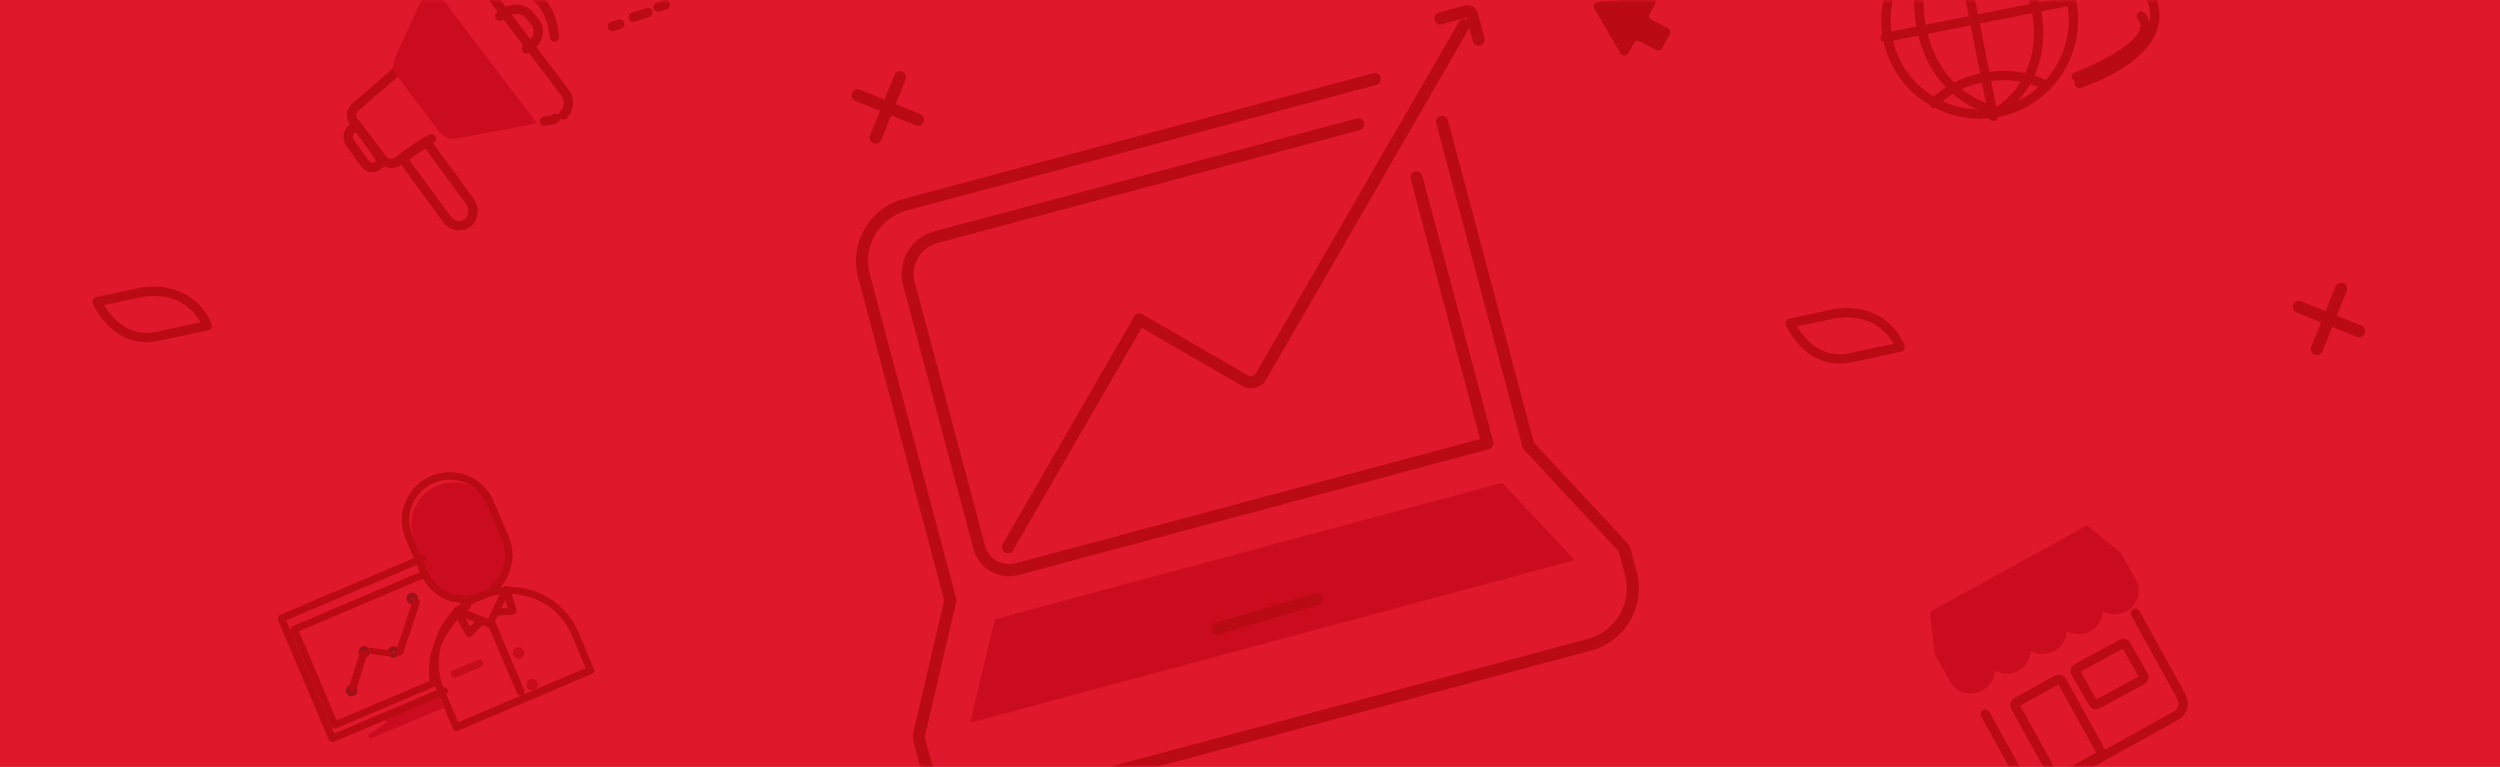 <?xml version="1.0" encoding="UTF-8"?>
<svg width="414px" height="127px" viewBox="0 0 414 127" version="1.1" xmlns="http://www.w3.org/2000/svg" xmlns:xlink="http://www.w3.org/1999/xlink">
    <!-- Generator: Sketch 52.1 (67048) - http://www.bohemiancoding.com/sketch -->
    <title>Group 197</title>
    <desc>Created with Sketch.</desc>
    <defs>
        <rect id="path-1" x="0" y="0" width="552" height="127"></rect>
    </defs>
    <g id="Page-2" stroke="none" stroke-width="1" fill="none" fill-rule="evenodd">
        <g id="Login---movil-/-414px-act" transform="translate(0, -17)">
            <g id="Group-197" transform="translate(-92, 17)">
                <mask id="mask-2" fill="white">
                    <use xlink:href="#path-1"></use>
                </mask>
                <use id="Mask" fill="#DF182B" xlink:href="#path-1"></use>
                <g opacity="0.637" mask="url(#mask-2)">
                    <g transform="translate(293.441, 69.751) rotate(-23) translate(-293.441, -69.751) translate(113.441, -70.953)">
                        <path d="M281.432,172.187 L289.005,173.662 C289.005,173.662 289.592,166.69 281.382,164.361 L273.803,162.887 C273.803,162.887 273.758,171.144 281.432,172.187" id="Stroke-7" stroke="#A60206" stroke-width="1.548" fill="none" stroke-linecap="round" stroke-linejoin="round"></path>
                        <path d="M360,193.31 L352.394,200.915" id="Stroke-41" stroke="#A60206" stroke-width="2" fill="none" stroke-linecap="round"></path>
                        <path d="M352.394,193.31 L360,200.915" id="Stroke-43" stroke="#A60206" stroke-width="2" fill="none" stroke-linecap="round"></path>
                        <path d="M154.014,67.817 L146.408,75.423" id="Stroke-53" stroke="#A60206" stroke-width="2" fill="none" stroke-linecap="round"></path>
                        <path d="M146.408,67.817 L154.014,75.423" id="Stroke-55" stroke="#A60206" stroke-width="2" fill="none" stroke-linecap="round"></path>
                        <path d="M274.27,110.015 L272.31,107.663 C272.052,107.354 272.1,106.898 272.419,106.646 L273.885,105.488 C274.338,105.129 274.21,104.426 273.658,104.243 L265.279,101.448 C264.76,101.275 264.234,101.691 264.302,102.221 L265.388,110.779 C265.459,111.343 266.139,111.61 266.592,111.252 L268.059,110.092 C268.377,109.841 268.845,109.888 269.103,110.198 L271.063,112.55 C271.322,112.86 271.789,112.907 272.108,112.655 L274.162,111.032 C274.481,110.78 274.529,110.325 274.27,110.015" id="Fill-61" stroke="none" fill="#A60206" fill-rule="evenodd"></path>
                        <path d="M337.535,131.91 C335.916,140.33 327.777,145.844 319.357,144.225 C310.938,142.606 305.424,134.468 307.043,126.048 C308.661,117.627 316.8,112.113 325.22,113.733 C333.64,115.352 339.154,123.49 337.535,131.91 Z" id="Stroke-63" stroke="#A60206" stroke-width="1.548" fill="none" stroke-linecap="round" stroke-linejoin="round"></path>
                        <path d="M324.507,114.085 L318.169,144.507" id="Stroke-65" stroke="#A60206" stroke-width="1.548" fill="none" stroke-linecap="round" stroke-linejoin="round"></path>
                        <path d="M324.507,113.451 C324.507,113.451 315.053,114.664 312.824,126.86 C310.663,138.691 318.949,143.873 318.949,143.873" id="Stroke-67" stroke="#A60206" stroke-width="1.548" fill="none" stroke-linecap="round" stroke-linejoin="round"></path>
                        <path d="M309.93,138.66 C312.347,137.608 315.454,137.112 319.338,137.98 C323.087,138.819 325.768,140.598 327.676,142.606" id="Stroke-71" stroke="#A60206" stroke-width="1.548" fill="none" stroke-linecap="round" stroke-linejoin="round"></path>
                        <path d="M325.727,113.451 C325.727,113.451 333.986,118.219 331.719,130.415 C329.518,142.246 320.07,143.873 320.07,143.873" id="Stroke-73" stroke="#A60206" stroke-width="1.548" fill="none" stroke-linecap="round" stroke-linejoin="round"></path>
                        <path d="M306.761,125.493 L337.183,131.831" id="Stroke-75" stroke="#A60206" stroke-width="1.548" fill="none" stroke-linecap="round" stroke-linejoin="round"></path>
                        <path d="M333.38,145.032 C333.38,145.032 346.85,146.425 349.435,139.241 C352.02,132.057 341.947,128.662 341.947,128.662" id="Stroke-77" stroke="#A60206" stroke-width="1.548" fill="none" stroke-linecap="round" stroke-linejoin="round"></path>
                        <path d="M333.38,143.85 C333.38,143.85 348.971,144.514 347.181,138.803" id="Stroke-81" stroke="#A60206" stroke-width="1.548" fill="none" stroke-linecap="round" stroke-linejoin="round"></path>
                        <path d="M69.718,47.155 L68.596,47.484 C67.829,47.708 67.047,47.175 66.852,46.293 L65.96,42.264 C65.764,41.382 66.229,40.484 66.996,40.258 L68.118,39.93 L69.718,47.155 Z" id="Stroke-95" stroke="#A60206" stroke-width="1.548" fill="none" stroke-linecap="round" stroke-linejoin="round"></path>
                        <path d="M78.592,46.866 L71.984,48.137 C70.986,48.32 70.019,47.694 69.769,46.701 L67.869,39.181 C67.652,38.32 68.129,37.435 68.968,37.157 L78.029,34.225" id="Stroke-97" stroke="#A60206" stroke-width="1.548" fill="none" stroke-linecap="round" stroke-linejoin="round"></path>
                        <path d="M95.704,51.338 L82.457,48.446 C81.395,48.209 80.552,47.396 80.28,46.335 L77.413,35.033 C77.152,34.004 77.476,32.912 78.261,32.193 L88.468,22.817 L95.704,51.338 Z" id="Fill-99" stroke="none" fill="#C00418" fill-rule="evenodd"></path>
                        <path d="M91.901,21.02 C93.402,20.605 95.095,21.451 95.521,23.124 L97.917,32.527 L99.641,39.309 L101.951,48.392 C102.244,49.554 101.807,50.662 101.003,51.338" id="Stroke-101" stroke="#A60206" stroke-width="1.548" fill="none" stroke-linecap="round" stroke-linejoin="round"></path>
                        <path d="M100.64,51.554 C100.527,51.638 100.405,51.701 100.276,51.755" id="Stroke-103" stroke="#A60206" stroke-width="1.548" fill="none" stroke-linecap="round" stroke-linejoin="round"></path>
                        <path d="M96.972,32.583 L97.014,32.572 L97.731,32.409 C99.408,32.034 101.132,32.936 101.556,34.413 L101.945,35.757 C102.371,37.234 101.353,38.747 99.671,39.127 L98.953,39.285 L98.911,39.296" id="Stroke-105" stroke="#A60206" stroke-width="1.548" fill="none" stroke-linecap="round" stroke-linejoin="round"></path>
                        <path d="M96.972,51.494 L96.976,51.506 L98.006,51.761 C98.307,51.837 98.601,51.832 98.873,51.761" id="Stroke-107" stroke="#A60206" stroke-width="1.548" fill="none" stroke-linecap="round" stroke-linejoin="round"></path>
                        <path d="M77.601,46.901 L80.418,58.881 C80.745,60.267 79.971,61.678 78.69,62.032 C77.409,62.385 76.105,61.547 75.78,60.16 L72.887,47.865 L77.601,46.901" id="Stroke-111" stroke="#A60206" stroke-width="1.548" fill="none" stroke-linecap="round" stroke-linejoin="round"></path>
                        <path d="M102.042,29.789 C102.042,29.789 106.101,32.682 103.947,39.296" id="Stroke-113" stroke="#A60206" stroke-width="1.548" fill="none" stroke-linecap="round" stroke-linejoin="round"></path>
                        <path d="M113.451,41.471 L114.718,41.557" id="Stroke-127" stroke="#A60206" stroke-width="1.548" fill="none" stroke-linecap="round" stroke-linejoin="round"></path>
                        <path d="M117.254,41.412 L119.789,41.616" id="Stroke-129" stroke="#A60206" stroke-width="1.548" fill="none" stroke-linecap="round" stroke-linejoin="round" stroke-dasharray="3.06,3.06"></path>
                        <path d="M121.69,41.471 L122.958,41.557" id="Stroke-131" stroke="#A60206" stroke-width="1.548" fill="none" stroke-linecap="round" stroke-linejoin="round"></path>
                        <path d="M24.742,59.371 L32.315,60.845 C32.315,60.845 32.903,53.874 24.693,51.544 L17.113,50.07 C17.113,50.07 17.069,58.328 24.742,59.371" id="Stroke-133" stroke="#A60206" stroke-width="1.548" fill="none" stroke-linecap="round" stroke-linejoin="round"></path>
                        <polygon id="Fill-139" stroke="none" fill="#C00418" fill-rule="evenodd" points="133.396 156.549 219.584 168.588 225.634 185.07 122.958 170.729"></polygon>
                        <path d="M226.283,98.793 L146.581,87.56 C141.312,86.818 136.419,90.486 135.674,95.739 L127.867,150.781 L114.449,169.171 C114.434,169.193 114.433,169.196 114.43,169.201 C114.388,169.258 114.351,169.317 114.316,169.38 C114.307,169.396 114.298,169.412 114.29,169.429 C114.262,169.483 114.235,169.538 114.213,169.595 C114.207,169.61 114.199,169.625 114.193,169.642 C114.167,169.713 114.143,169.785 114.124,169.86 C114.109,169.924 114.096,169.986 114.087,170.051 L113.547,173.861 C112.802,179.113 116.483,183.99 121.751,184.733 L222.407,198.919 C227.677,199.661 232.569,195.992 233.314,190.74 L233.855,186.93 C233.864,186.866 233.869,186.802 233.872,186.738 C233.875,186.66 233.872,186.583 233.866,186.508 C233.865,186.49 233.862,186.473 233.861,186.457 C233.854,186.396 233.845,186.336 233.833,186.277 C233.83,186.259 233.826,186.24 233.822,186.222 C233.805,186.153 233.785,186.086 233.761,186.018 C233.76,186.015 233.76,186.01 233.757,186.004 C233.752,185.986 225.975,164.608 225.975,164.608 L233.767,109.67" id="Stroke-141" stroke="#A60206" stroke-width="2" fill="none" stroke-linecap="round" stroke-linejoin="round"></path>
                        <path d="M244.657,99.507 L245.274,95.299 C245.337,94.863 245.022,94.459 244.571,94.398 L240.211,93.803" id="Stroke-143" stroke="#A60206" stroke-width="2" fill="none" stroke-linecap="round" stroke-linejoin="round"></path>
                        <path d="M140.07,146.408 L174.844,120.225 L186.986,136.382 C187.628,137.236 188.839,137.407 189.693,136.765 L243.38,96.338" id="Stroke-145" stroke="#A60206" stroke-width="2" fill="none" stroke-linecap="round" stroke-linejoin="round"></path>
                        <path d="M166.69,172.394 L183.803,174.296" id="Stroke-147" stroke="#A60206" stroke-width="2" fill="none" stroke-linecap="round" stroke-linejoin="round"></path>
                        <path d="M226.268,116.496 L219.878,161.62 L140.013,150.344 C137.229,149.951 135.291,147.378 135.685,144.598 L142.019,99.858 C142.508,96.412 145.701,94.012 149.152,94.5 L220.829,104.62" id="Stroke-149" stroke="#A60206" stroke-width="2" fill="none" stroke-linecap="round" stroke-linejoin="round"></path>
                        <polyline id="Fill-151" stroke="none" fill="#C00418" fill-rule="evenodd" points="43.675 131.831 33.883 131.831 33.883 132.95 30.423 133.666 30.423 134.366 43.732 134.366"></polyline>
                        <path d="M64.014,109.195 L64.014,112.947 L64.014,112.971 C64.014,112.999 64.012,113.027 64.012,113.056 C64.009,113.146 64.007,113.237 64.002,113.324 C63.997,113.407 63.99,113.489 63.982,113.572 C63.98,113.6 63.978,113.63 63.975,113.662 C63.765,115.707 62.634,117.491 60.993,118.603 L60.957,118.603 C59.933,119.29 58.714,119.715 57.399,119.779 C57.288,119.786 57.174,119.789 57.06,119.789 L57.041,119.789 C56.887,119.789 56.729,119.782 56.576,119.772 C55.304,119.689 54.124,119.268 53.127,118.603 L53.091,118.603 C51.45,117.491 50.318,115.705 50.109,113.657 C50.104,113.626 50.102,113.596 50.1,113.565 C50.093,113.484 50.085,113.405 50.083,113.322 C50.078,113.234 50.075,113.144 50.074,113.054 C50.074,113.025 50.07,112.999 50.07,112.971 L50.07,112.947 L50.07,106.983 L50.07,106.96 C50.07,106.931 50.074,106.905 50.074,106.877 C50.075,106.786 50.078,106.696 50.083,106.608 C50.085,106.525 50.093,106.446 50.1,106.366 C50.102,106.335 50.104,106.304 50.109,106.273 C50.318,104.225 51.45,102.438 53.091,101.326 L53.127,101.326 C54.124,100.661 55.304,100.241 56.576,100.158 C56.729,100.148 56.887,100.141 57.041,100.141 C57.162,100.141 57.281,100.143 57.399,100.15 C58.714,100.215 59.933,100.64 60.957,101.326 L60.993,101.326 C62.634,102.438 63.765,104.223 63.975,106.268 C63.978,106.299 63.98,106.33 63.982,106.359 C63.99,106.442 63.997,106.522 64.002,106.605 C64.007,106.694 64.009,106.784 64.012,106.874 C64.012,106.902 64.014,106.931 64.014,106.96 L64.014,106.983 L64.014,109.195 Z" id="Fill-153" stroke="none" fill="#C00418" fill-rule="evenodd"></path>
                        <path d="M52.846,117.969 C52.892,117.985 52.935,118.005 52.972,118.03 C53.956,118.698 55.099,119.092 56.278,119.171 C56.427,119.18 56.581,119.185 56.734,119.187 C56.842,119.185 56.953,119.186 57.059,119.178 C58.289,119.117 59.468,118.721 60.479,118.031 C60.522,118.001 60.568,117.978 60.617,117.96 C62.179,116.84 63.182,115.116 63.375,113.21 L63.381,113.128 C63.389,113.038 63.396,112.959 63.401,112.878 C63.405,112.796 63.407,112.713 63.409,112.628 L63.411,112.554 L64.03,112.535 L63.412,112.509 L63.41,106.035 C63.407,105.948 63.405,105.865 63.4,105.783 C63.396,105.702 63.389,105.623 63.382,105.542 L63.373,105.438 C63.181,103.54 62.174,101.812 60.605,100.692 C60.559,100.676 60.516,100.655 60.479,100.63 C59.468,99.941 58.289,99.544 57.069,99.484 C56.795,99.467 56.535,99.474 56.277,99.49 C55.099,99.569 53.955,99.963 52.972,100.631 C52.929,100.66 52.881,100.684 52.833,100.701 C51.269,101.823 50.267,103.549 50.077,105.456 L50.068,105.538 C50.061,105.623 50.053,105.694 50.052,105.769 C50.046,105.872 50.043,105.963 50.041,106.054 L50.039,106.152 L50.042,112.623 C50.043,112.698 50.046,112.789 50.051,112.877 C50.053,112.967 50.061,113.038 50.067,113.111 L50.072,113.171 C50.268,115.117 51.275,116.847 52.846,117.969 M56.745,120.423 L56.724,120.423 C56.549,120.423 56.371,120.414 56.198,120.403 C54.836,120.313 53.516,119.868 52.372,119.116 C52.322,119.098 52.274,119.076 52.235,119.049 C50.312,117.723 49.078,115.638 48.847,113.329 C48.843,113.313 48.838,113.262 48.835,113.213 C48.827,113.123 48.819,113.028 48.816,112.928 C48.811,112.843 48.809,112.742 48.806,112.64 L48.803,112.535 L48.804,106.057 C48.809,105.92 48.811,105.818 48.816,105.719 C48.819,105.633 48.827,105.538 48.836,105.439 C48.838,105.399 48.843,105.348 48.851,105.299 C49.078,103.023 50.312,100.938 52.235,99.613 C52.282,99.579 52.334,99.554 52.388,99.536 C53.528,98.789 54.842,98.348 56.196,98.258 C56.51,98.239 56.828,98.232 57.138,98.25 C58.54,98.32 59.902,98.768 61.08,99.546 C61.13,99.563 61.178,99.585 61.217,99.613 C63.137,100.936 64.371,103.019 64.605,105.327 L64.613,105.438 C64.621,105.528 64.63,105.62 64.635,105.714 C64.64,105.808 64.642,105.904 64.645,106 L64.029,106.081 L64.646,106.054 L64.648,106.126 L64.646,112.607 L64.028,112.626 L64.645,112.661 C64.642,112.757 64.64,112.853 64.635,112.947 C64.63,113.041 64.621,113.133 64.613,113.227 L64.606,113.32 C64.371,115.642 63.137,117.725 61.217,119.049 C61.169,119.082 61.118,119.107 61.065,119.125 C59.891,119.898 58.533,120.342 57.13,120.411 C57.01,120.419 56.877,120.423 56.745,120.423" id="Fill-155" stroke="none" fill="#A60206" fill-rule="evenodd"></path>
                        <path d="M68.473,138.803 L68.471,138.803 C68.143,138.802 67.879,138.542 67.88,138.221 L67.899,131.559 C67.899,125.36 62.749,120.315 56.417,120.315 C53.34,120.32 50.464,121.49 48.3,123.609 C46.132,125.734 44.937,128.559 44.937,131.56 L44.917,138.224 C44.917,138.544 44.652,138.803 44.325,138.803 L44.324,138.803 C43.996,138.802 43.732,138.542 43.732,138.221 L43.751,131.559 C43.751,128.249 45.069,125.133 47.461,122.788 C49.849,120.45 53.022,119.16 56.397,119.155 C63.402,119.155 69.085,124.72 69.085,131.56 L69.065,138.224 C69.065,138.544 68.8,138.803 68.473,138.803" id="Fill-157" stroke="none" fill="#A60206" fill-rule="evenodd"></path>
                        <path d="M51.938,130.563 L47.569,130.563 C47.201,130.563 46.901,130.28 46.901,129.93 C46.901,129.58 47.201,129.296 47.569,129.296 L51.938,129.296 C52.307,129.296 52.606,129.58 52.606,129.93 C52.606,130.28 52.307,130.563 51.938,130.563" id="Fill-159" stroke="none" fill="#BA0613" fill-rule="evenodd"></path>
                        <path d="M68.491,138.803 L44.326,138.803 C43.998,138.803 43.732,138.519 43.732,138.169 C43.732,137.819 43.998,137.535 44.326,137.535 L68.491,137.535 C68.819,137.535 69.085,137.819 69.085,138.169 C69.085,138.519 68.819,138.803 68.491,138.803" id="Fill-161" stroke="none" fill="#A60206" fill-rule="evenodd"></path>
                        <path d="M58.89,122.938 L59.89,123.297 L60.022,121.923 L58.89,122.938 Z M56.428,137.535 C56.067,137.535 55.775,137.273 55.775,136.95 L55.775,124.317 C55.775,124.162 55.844,124.013 55.966,123.903 L57.255,122.748 C57.262,122.741 57.27,122.734 57.278,122.728 L60.365,119.96 C60.559,119.786 60.853,119.739 61.102,119.844 C61.351,119.947 61.5,120.179 61.476,120.425 L61.115,124.183 C61.096,124.368 60.983,124.534 60.806,124.632 C60.63,124.729 60.414,124.745 60.221,124.676 L57.886,123.838 L57.081,124.56 L57.081,136.95 C57.081,137.273 56.788,137.535 56.428,137.535 Z" id="Fill-163" stroke="none" fill="#A60206" fill-rule="evenodd"></path>
                        <path d="M52.796,122.169 L52.928,123.701 L53.927,123.301 L52.796,122.169 Z M56.389,125.493 C56.222,125.493 56.056,125.429 55.928,125.301 L54.932,124.306 L52.595,125.241 C52.404,125.317 52.187,125.299 52.012,125.19 C51.835,125.082 51.722,124.897 51.703,124.691 L51.34,120.498 C51.317,120.225 51.466,119.966 51.715,119.85 C51.964,119.734 52.259,119.786 52.452,119.98 L55.543,123.069 C55.548,123.075 55.553,123.081 55.559,123.086 L56.851,124.378 C57.106,124.633 57.106,125.046 56.851,125.301 C56.723,125.429 56.556,125.493 56.389,125.493 Z" id="Fill-165" stroke="none" fill="#A60206" fill-rule="evenodd"></path>
                        <path d="M58.627,130.766 C58.564,130.766 58.513,130.817 58.513,130.88 C58.513,130.943 58.564,130.994 58.627,130.994 C58.69,130.994 58.741,130.943 58.741,130.88 C58.741,130.817 58.69,130.766 58.627,130.766 M58.627,131.831 C58.103,131.831 57.676,131.404 57.676,130.88 C57.676,130.356 58.103,129.93 58.627,129.93 C59.151,129.93 59.577,130.356 59.577,130.88 C59.577,131.404 59.151,131.831 58.627,131.831" id="Fill-167" stroke="none" fill="#BA0613" fill-rule="evenodd"></path>
                        <path d="M58.627,136.47 C58.564,136.47 58.513,136.521 58.513,136.584 C58.513,136.647 58.564,136.698 58.627,136.698 C58.69,136.698 58.741,136.647 58.741,136.584 C58.741,136.521 58.69,136.47 58.627,136.47 M58.627,137.535 C58.103,137.535 57.676,137.108 57.676,136.584 C57.676,136.06 58.103,135.634 58.627,135.634 C59.151,135.634 59.577,136.06 59.577,136.584 C59.577,137.108 59.151,137.535 58.627,137.535" id="Fill-169" stroke="none" fill="#BA0613" fill-rule="evenodd"></path>
                        <path d="M44.824,132.465 L24.696,132.465 C24.358,132.465 24.085,132.193 24.085,131.856 L24.085,110.256 C24.085,109.92 24.358,109.648 24.696,109.648 L50.092,109.648 C50.43,109.648 50.704,109.92 50.704,110.256 C50.704,110.592 50.43,110.864 50.092,110.864 L25.308,110.864 L25.308,131.248 L44.824,131.248 C45.162,131.248 45.436,131.521 45.436,131.856 C45.436,132.193 45.162,132.465 44.824,132.465" id="Fill-171" stroke="none" fill="#A60206" fill-rule="evenodd"></path>
                        <path d="M43.735,130.563 L25.947,130.563 C25.618,130.563 25.352,130.301 25.352,129.978 L25.352,112.768 C25.352,112.445 25.618,112.183 25.947,112.183 L48.775,112.183 C49.103,112.183 49.369,112.445 49.369,112.768 C49.369,113.092 49.103,113.354 48.775,113.354 L26.542,113.354 L26.542,129.392 L43.269,129.392 C45.324,121.748 53.431,119.867 53.782,119.789 C54.101,119.719 54.42,119.916 54.492,120.231 C54.565,120.547 54.364,120.86 54.043,120.933 C53.963,120.95 45.995,122.813 44.315,130.107 C44.253,130.374 44.013,130.563 43.735,130.563" id="Fill-173" stroke="none" fill="#A60206" fill-rule="evenodd"></path>
                        <path d="M35.176,120.596 C35.097,120.596 35.033,120.661 35.033,120.74 C35.033,120.819 35.097,120.883 35.176,120.883 C35.255,120.883 35.32,120.819 35.32,120.74 C35.32,120.661 35.255,120.596 35.176,120.596 M35.176,121.69 C34.652,121.69 34.225,121.264 34.225,120.74 C34.225,120.215 34.652,119.789 35.176,119.789 C35.7,119.789 36.127,120.215 36.127,120.74 C36.127,121.264 35.7,121.69 35.176,121.69" id="Fill-175" stroke="none" fill="#770E0E" fill-rule="evenodd"></path>
                        <path d="M39.613,122.498 C39.534,122.498 39.469,122.562 39.469,122.641 C39.469,122.72 39.534,122.784 39.613,122.784 C39.692,122.784 39.756,122.72 39.756,122.641 C39.756,122.562 39.692,122.498 39.613,122.498 M39.613,123.592 C39.088,123.592 38.662,123.165 38.662,122.641 C38.662,122.117 39.088,121.69 39.613,121.69 C40.137,121.69 40.563,122.117 40.563,122.641 C40.563,123.165 40.137,123.592 39.613,123.592" id="Fill-177" stroke="none" fill="#770E0E" fill-rule="evenodd"></path>
                        <path d="M45.95,115.526 C45.872,115.526 45.807,115.59 45.807,115.669 C45.807,115.748 45.872,115.813 45.95,115.813 C46.029,115.813 46.094,115.748 46.094,115.669 C46.094,115.59 46.029,115.526 45.95,115.526 M45.95,116.62 C45.427,116.62 45,116.193 45,115.669 C45,115.145 45.427,114.718 45.95,114.718 C46.475,114.718 46.901,115.145 46.901,115.669 C46.901,116.193 46.475,116.62 45.95,116.62" id="Fill-179" stroke="none" fill="#770E0E" fill-rule="evenodd"></path>
                        <path d="M30.739,125.667 C30.66,125.667 30.596,125.731 30.596,125.81 C30.596,125.889 30.66,125.953 30.739,125.953 C30.818,125.953 30.883,125.889 30.883,125.81 C30.883,125.731 30.818,125.667 30.739,125.667 M30.739,126.761 C30.215,126.761 29.789,126.334 29.789,125.81 C29.789,125.286 30.215,124.859 30.739,124.859 C31.264,124.859 31.69,125.286 31.69,125.81 C31.69,126.334 31.264,126.761 30.739,126.761" id="Fill-181" stroke="none" fill="#770E0E" fill-rule="evenodd"></path>
                        <path d="M40.575,123.592 C40.432,123.592 40.289,123.549 40.17,123.461 C39.892,123.256 39.849,122.885 40.073,122.632 L45.754,116.205 C45.978,115.952 46.384,115.912 46.661,116.117 C46.938,116.321 46.982,116.692 46.758,116.945 L41.078,123.372 C40.95,123.517 40.763,123.592 40.575,123.592" id="Fill-183" stroke="none" fill="#A60206" fill-rule="evenodd"></path>
                        <path d="M38.723,122.958 C38.606,122.958 38.486,122.928 38.384,122.866 L35.725,121.266 C35.471,121.113 35.417,120.82 35.604,120.613 C35.792,120.404 36.15,120.361 36.405,120.514 L39.064,122.115 C39.317,122.268 39.372,122.56 39.185,122.768 C39.072,122.892 38.899,122.958 38.723,122.958" id="Fill-185" stroke="none" fill="#A60206" fill-rule="evenodd"></path>
                        <path d="M31.069,126.127 C30.924,126.127 30.778,126.079 30.657,125.982 C30.382,125.76 30.343,125.362 30.571,125.095 L34.348,120.651 C34.576,120.383 34.984,120.345 35.258,120.567 C35.534,120.789 35.573,121.187 35.344,121.455 L31.568,125.899 C31.44,126.049 31.255,126.127 31.069,126.127" id="Fill-187" stroke="none" fill="#A60206" fill-rule="evenodd"></path>
                        <path d="M306.408,228.562 C304.962,228.709 303.619,228.078 302.814,227.024 C302.259,228.217 301.076,229.104 299.634,229.25 C298.192,229.398 296.843,228.767 296.045,227.713 C295.485,228.905 294.307,229.792 292.861,229.94 C291.419,230.086 290.069,229.456 289.271,228.402 C288.716,229.594 287.533,230.482 286.086,230.628 C284.644,230.775 283.296,230.145 282.497,229.091 C281.937,230.283 280.759,231.17 279.317,231.317 C277.156,231.536 275.215,230.019 274.989,227.938 L274.44,222.901 C274.433,222.842 274.436,222.776 274.455,222.714 L276.282,216.27 C276.338,216.068 276.52,215.918 276.737,215.896 L305.601,212.961 C305.818,212.938 306.029,213.048 306.126,213.235 L309.303,219.169 C309.336,219.227 309.352,219.291 309.359,219.35 L309.908,224.386 C310.135,226.468 308.563,228.342 306.408,228.562" id="Fill-189" stroke="none" fill="#C00418" fill-rule="evenodd"></path>
                        <path d="M307.646,229.437 L309.283,245.121 C309.417,246.399 308.495,247.541 307.228,247.675 L282.15,250.339 C280.886,250.473 279.749,249.549 279.616,248.272 L278.239,235.089" id="Stroke-191" stroke="#A60206" stroke-width="1.548" fill="none" stroke-linecap="round" stroke-linejoin="round"></path>
                        <path d="M292.975,248.894 L285.281,249.715 C284.99,249.746 284.725,249.53 284.695,249.236 L283.313,235.93 C283.281,235.63 283.495,235.362 283.786,235.331 L291.48,234.51 C291.771,234.479 292.034,234.696 292.065,234.996 L293.448,248.302 C293.478,248.595 293.266,248.863 292.975,248.894 Z" id="Stroke-193" stroke="#A60206" stroke-width="1.548" fill="none" stroke-linecap="round" stroke-linejoin="round"></path>
                        <path d="M304.417,240.034 L295.954,240.842 C295.678,240.869 295.434,240.688 295.405,240.439 L294.721,234.545 C294.693,234.295 294.891,234.077 295.166,234.05 L303.629,233.242 C303.898,233.216 304.143,233.392 304.173,233.642 L304.856,239.536 C304.886,239.785 304.686,240.008 304.417,240.034 Z" id="Stroke-195" stroke="#A60206" stroke-width="1.548" fill="none" stroke-linecap="round" stroke-linejoin="round"></path>
                    </g>
                </g>
            </g>
        </g>
    </g>
</svg>